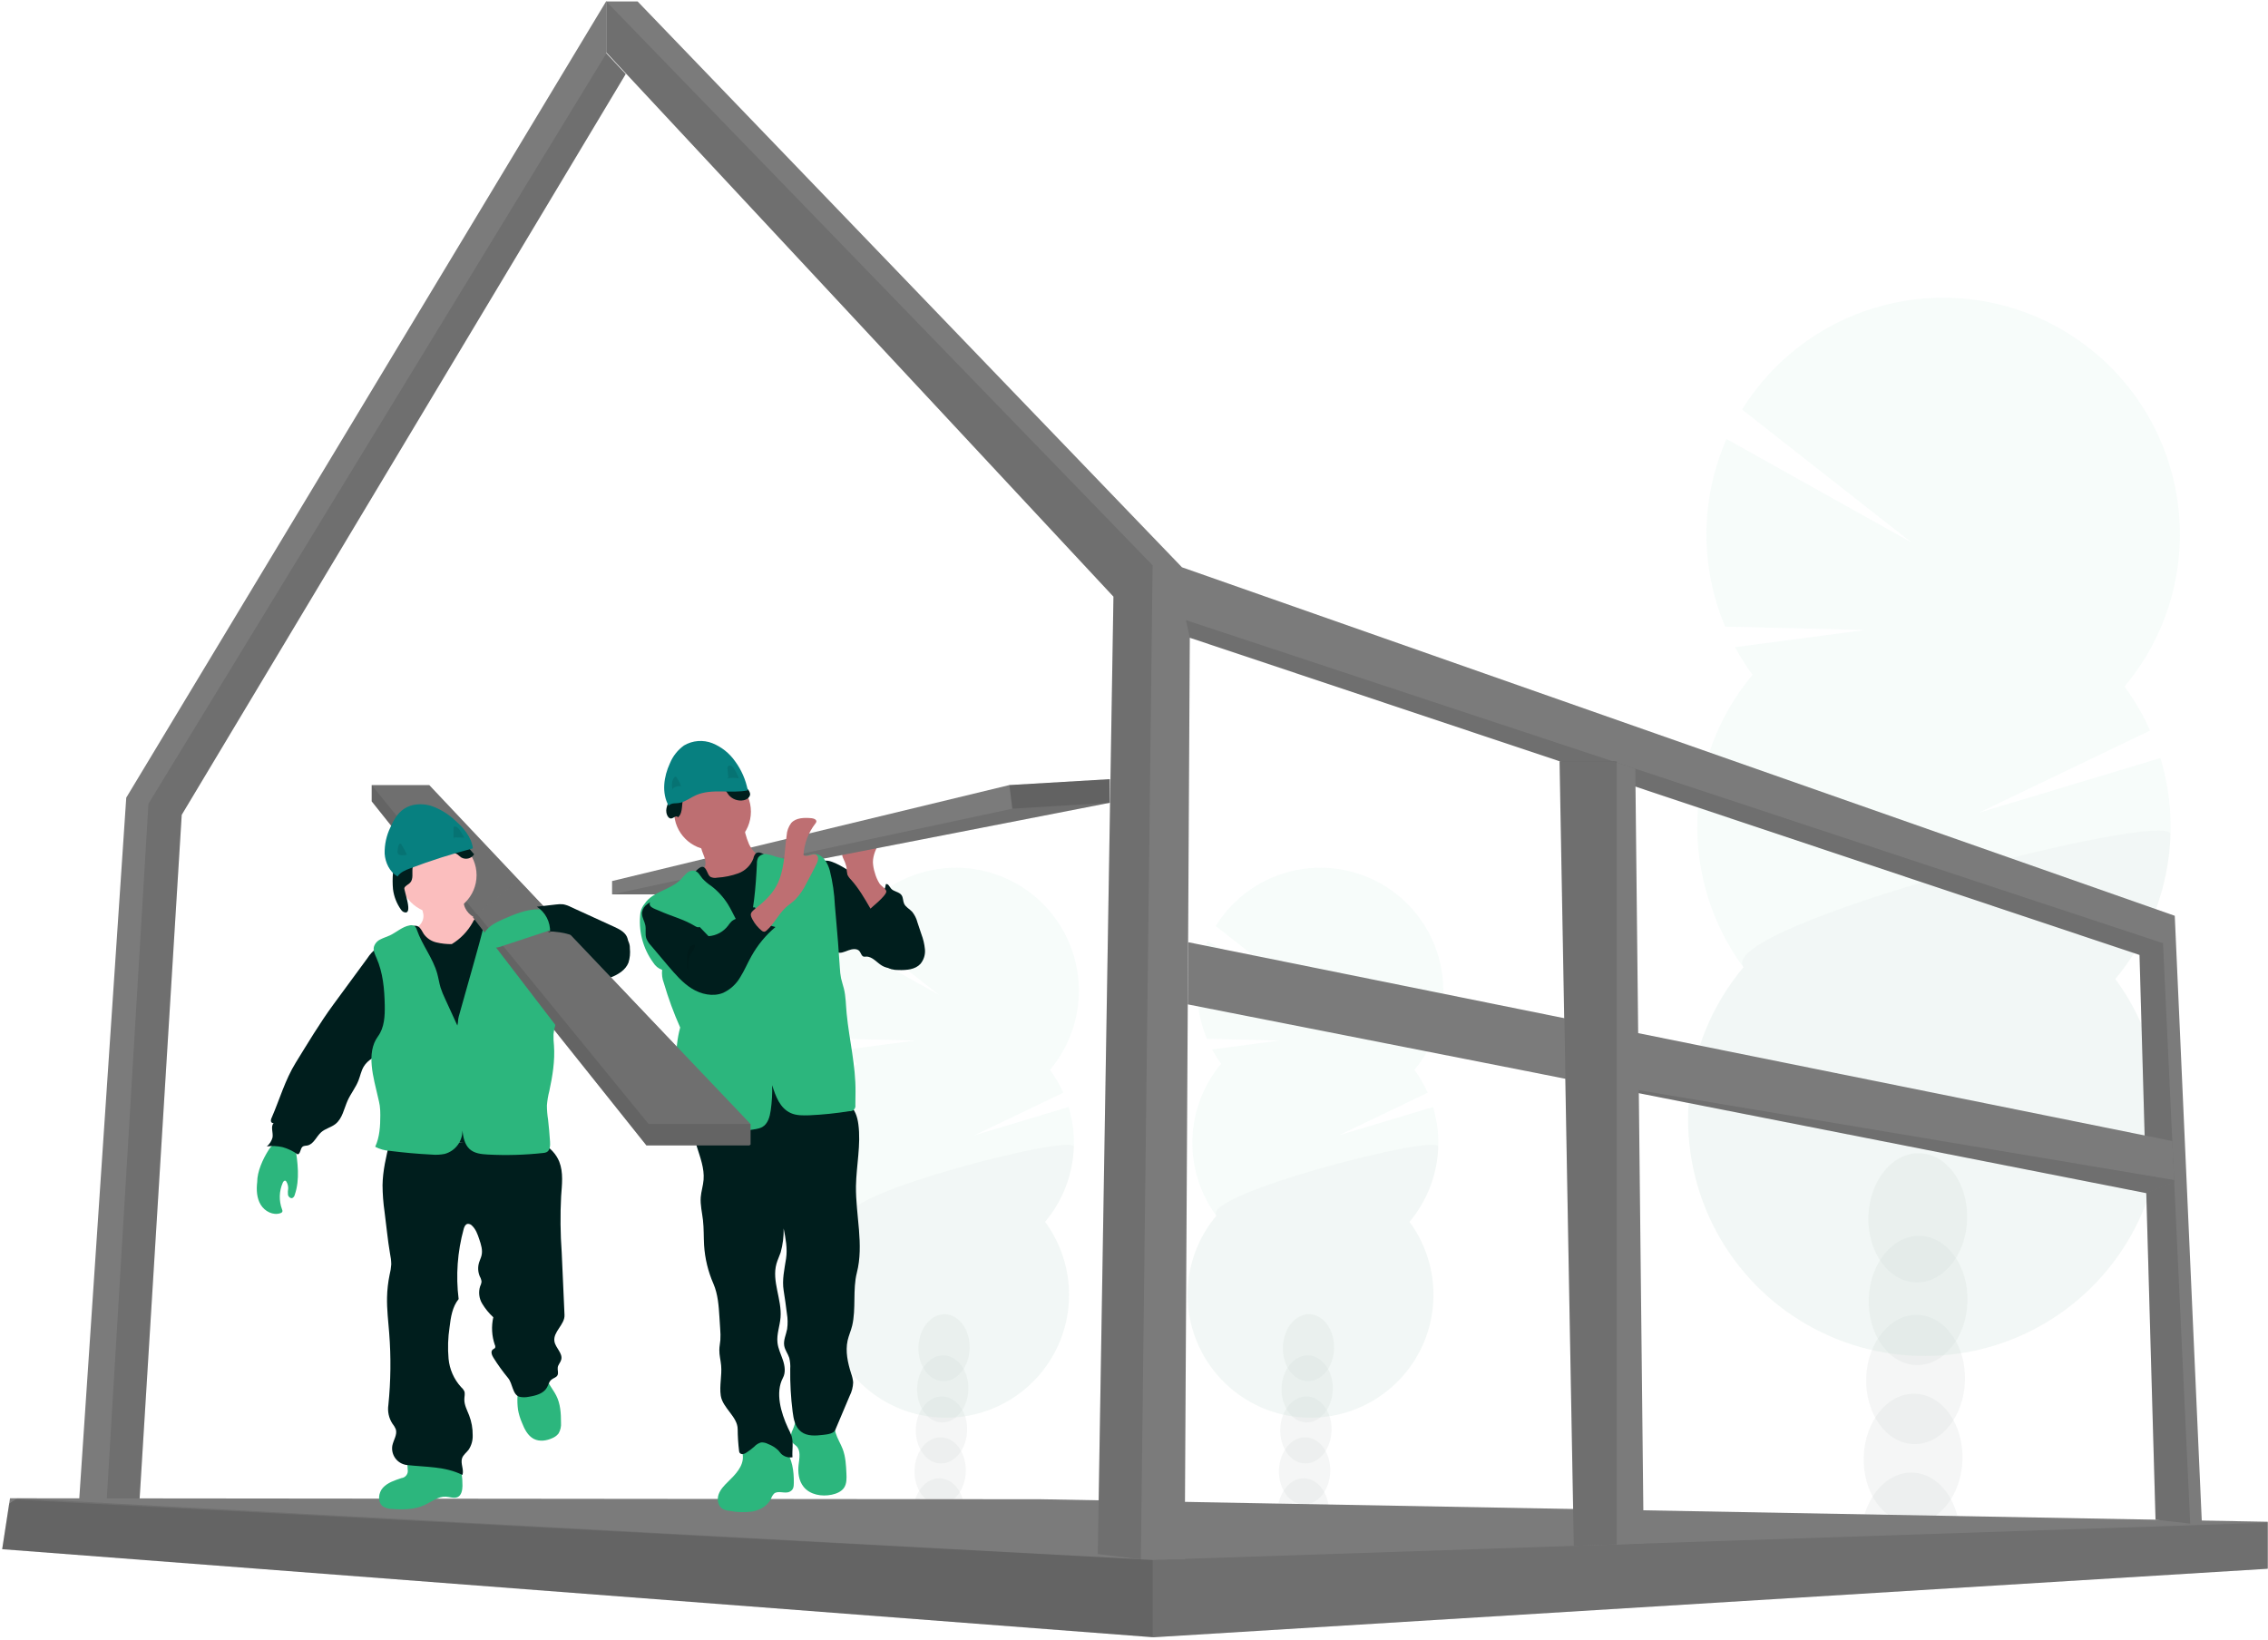 <svg width="946" height="684" viewBox="0 0 946 684" fill="none" xmlns="http://www.w3.org/2000/svg">
<g opacity="0.2">
<path opacity="0.2" d="M554.28 631.03C554.248 632.109 554.124 633.182 553.91 634.24C546.95 633.133 539.95 632.133 532.91 631.24C532.91 630.96 532.91 630.67 532.91 630.38C532.975 627.381 533.838 624.454 535.41 621.9C537.47 618.64 540.6 616.6 544.05 616.71C547.5 616.82 550.49 619.05 552.34 622.42C553.739 625.067 554.409 628.039 554.28 631.03Z" fill="#001E1D"/>
<path opacity="0.2" d="M554.854 613.942C555.099 606.208 550.509 599.787 544.602 599.601C538.696 599.414 533.709 605.532 533.465 613.266C533.221 620.999 537.811 627.42 543.717 627.607C549.624 627.793 554.61 621.675 554.854 613.942Z" fill="#001E1D"/>
<path opacity="0.2" d="M555.4 596.821C555.644 589.088 551.054 582.667 545.148 582.48C539.241 582.294 534.255 588.412 534.011 596.145C533.766 603.879 538.356 610.3 544.263 610.486C550.169 610.673 555.156 604.555 555.4 596.821Z" fill="#001E1D"/>
<path opacity="0.2" d="M555.936 579.701C556.18 571.967 551.59 565.547 545.684 565.36C539.777 565.173 534.791 571.291 534.546 579.025C534.302 586.759 538.892 593.179 544.798 593.366C550.705 593.553 555.691 587.435 555.936 579.701Z" fill="#001E1D"/>
<path opacity="0.2" d="M556.471 562.58C556.716 554.847 552.126 548.426 546.219 548.239C540.313 548.053 535.326 554.171 535.082 561.904C534.838 569.638 539.428 576.059 545.334 576.245C551.241 576.432 556.227 570.314 556.471 562.58Z" fill="#001E1D"/>
<path opacity="0.2" d="M509.38 443.79C507.972 441.883 506.702 439.878 505.58 437.79L533.84 434.06L503.42 433.33C500.705 426.891 499.333 419.966 499.386 412.978C499.439 405.99 500.917 399.087 503.73 392.69L543.85 415.14L507.1 386.3C510.807 380.304 515.711 375.136 521.505 371.121C527.299 367.105 533.859 364.327 540.775 362.96C547.691 361.593 554.814 361.667 561.701 363.177C568.587 364.688 575.087 367.601 580.797 371.736C586.506 375.872 591.302 381.14 594.884 387.212C598.466 393.284 600.757 400.029 601.615 407.026C602.473 414.023 601.879 421.122 599.871 427.88C597.862 434.637 594.481 440.908 589.94 446.3C592.13 449.266 593.991 452.461 595.49 455.83L558.4 473.63L597.73 461.8C600.207 469.972 600.606 478.634 598.891 486.999C597.177 495.365 593.402 503.171 587.91 509.71C593.62 517.457 597.035 526.655 597.763 536.252C598.492 545.849 596.506 555.457 592.031 563.977C587.556 572.498 580.773 579.587 572.459 584.435C564.145 589.283 554.634 591.692 545.015 591.389C535.395 591.086 526.055 588.082 518.063 582.72C510.07 577.358 503.748 569.856 499.819 561.07C495.89 552.284 494.512 542.57 495.844 533.038C497.176 523.507 501.163 514.542 507.35 507.17C500.528 497.911 497.016 486.628 497.379 475.134C497.742 463.639 501.958 452.6 509.35 443.79H509.38Z" fill="#2CB67D"/>
<path opacity="0.1" d="M599.91 478.37C599.56 489.871 595.331 500.916 587.91 509.71C593.62 517.457 597.035 526.655 597.763 536.252C598.492 545.849 596.506 555.457 592.031 563.977C587.556 572.498 580.773 579.587 572.459 584.435C564.145 589.283 554.634 591.692 545.015 591.389C535.395 591.086 526.055 588.082 518.063 582.72C510.07 577.358 503.748 569.856 499.819 561.07C495.89 552.284 494.512 542.57 495.844 533.038C497.176 523.507 501.163 514.542 507.35 507.17C500.78 498.24 600.09 472.62 599.91 478.37Z" fill="black"/>
</g>
<g opacity="0.2">
<path opacity="0.2" d="M402.28 631.03C402.248 632.109 402.124 633.182 401.91 634.24C394.95 633.133 387.95 632.133 380.91 631.24C380.91 630.96 380.91 630.67 380.91 630.38C380.975 627.381 381.838 624.454 383.41 621.9C385.47 618.64 388.6 616.6 392.05 616.71C395.5 616.82 398.49 619.05 400.34 622.42C401.739 625.067 402.409 628.039 402.28 631.03Z" fill="#001E1D"/>
<path opacity="0.2" d="M402.844 613.946C403.088 606.212 398.498 599.792 392.591 599.605C386.685 599.418 381.699 605.536 381.454 613.27C381.21 621.004 385.8 627.424 391.706 627.611C397.613 627.798 402.599 621.68 402.844 613.946Z" fill="#001E1D"/>
<path opacity="0.2" d="M403.389 596.825C403.633 589.092 399.043 582.671 393.137 582.485C387.23 582.298 382.244 588.416 382 596.15C381.755 603.883 386.345 610.304 392.252 610.491C398.158 610.677 403.145 604.559 403.389 596.825Z" fill="#001E1D"/>
<path opacity="0.2" d="M403.925 579.705C404.169 571.971 399.579 565.551 393.673 565.364C387.766 565.177 382.78 571.295 382.535 579.029C382.291 586.763 386.881 593.183 392.788 593.37C398.694 593.557 403.68 587.439 403.925 579.705Z" fill="#001E1D"/>
<path opacity="0.2" d="M404.46 562.585C404.705 554.851 400.115 548.43 394.208 548.244C388.302 548.057 383.315 554.175 383.071 561.909C382.827 569.642 387.417 576.063 393.323 576.25C399.23 576.436 404.216 570.318 404.46 562.585Z" fill="#001E1D"/>
<path opacity="0.2" d="M357.38 443.79C355.972 441.883 354.702 439.878 353.58 437.79L381.84 434.06L351.42 433.33C348.705 426.891 347.333 419.966 347.386 412.978C347.439 405.99 348.917 399.087 351.73 392.69L391.85 415.14L355.1 386.3C358.807 380.304 363.711 375.136 369.505 371.121C375.299 367.105 381.859 364.327 388.775 362.96C395.691 361.593 402.815 361.667 409.701 363.177C416.587 364.688 423.087 367.601 428.797 371.736C434.506 375.872 439.302 381.14 442.884 387.212C446.466 393.284 448.757 400.029 449.615 407.026C450.473 414.023 449.879 421.122 447.871 427.88C445.862 434.637 442.481 440.908 437.94 446.3C440.13 449.266 441.991 452.461 443.49 455.83L406.4 473.63L445.73 461.8C448.207 469.972 448.606 478.634 446.891 486.999C445.177 495.365 441.402 503.171 435.91 509.71C441.62 517.457 445.035 526.655 445.764 536.252C446.492 545.849 444.506 555.457 440.031 563.977C435.556 572.498 428.774 579.587 420.459 584.435C412.145 589.283 402.634 591.692 393.015 591.389C383.395 591.086 374.055 588.082 366.063 582.72C358.07 577.358 351.748 569.856 347.819 561.07C343.89 552.284 342.512 542.57 343.844 533.038C345.176 523.507 349.163 514.542 355.35 507.17C348.528 497.911 345.016 486.628 345.379 475.134C345.742 463.639 349.958 452.6 357.35 443.79H357.38Z" fill="#2CB67D"/>
<path opacity="0.1" d="M447.91 478.37C447.56 489.871 443.331 500.916 435.91 509.71C441.62 517.457 445.035 526.655 445.764 536.252C446.492 545.849 444.506 555.457 440.031 563.977C435.556 572.498 428.774 579.587 420.459 584.435C412.145 589.283 402.634 591.692 393.015 591.389C383.395 591.086 374.055 588.082 366.063 582.72C358.07 577.358 351.748 569.856 347.819 561.07C343.89 552.284 342.512 542.57 343.844 533.038C345.176 523.507 349.163 514.542 355.35 507.17C348.78 498.24 448.09 472.62 447.91 478.37Z" fill="black"/>
</g>
<g opacity="0.2">
<path opacity="0.2" d="M817.48 641.97C817.404 644.013 817.16 646.047 816.75 648.05C803.35 645.91 789.853 643.997 776.26 642.31C776.26 641.77 776.26 641.22 776.26 640.66C776.387 634.885 778.051 629.248 781.08 624.33C785.08 618.06 791.08 614.13 797.71 614.33C804.34 614.53 810.11 618.84 813.71 625.33C816.425 630.442 817.726 636.187 817.48 641.97Z" fill="#001E1D"/>
<path opacity="0.2" d="M818.568 609.047C819.039 594.153 810.197 581.789 798.821 581.429C787.444 581.07 777.839 592.851 777.369 607.745C776.898 622.638 785.739 635.003 797.116 635.362C808.493 635.722 818.097 623.94 818.568 609.047Z" fill="#001E1D"/>
<path opacity="0.2" d="M819.607 576.086C820.078 561.193 811.237 548.828 799.86 548.468C788.483 548.109 778.879 559.891 778.408 574.784C777.937 589.677 786.779 602.042 798.156 602.402C809.532 602.761 819.137 590.979 819.607 576.086Z" fill="#001E1D"/>
<path opacity="0.2" d="M820.657 543.126C821.127 528.233 812.286 515.868 800.909 515.508C789.532 515.149 779.928 526.931 779.457 541.824C778.987 556.717 787.828 569.082 799.205 569.441C810.582 569.801 820.186 558.019 820.657 543.126Z" fill="#001E1D"/>
<path opacity="0.2" d="M820.524 508.665C820.971 493.765 812.106 481.409 800.723 481.067C789.34 480.726 779.751 492.528 779.304 507.429C778.857 522.33 787.722 534.686 799.104 535.027C810.487 535.369 820.077 523.566 820.524 508.665Z" fill="#001E1D"/>
<path opacity="0.2" d="M731.03 281.51C728.332 277.839 725.889 273.987 723.72 269.98L778.12 262.8L719.57 261.39C714.34 248.995 711.694 235.663 711.794 222.21C711.894 208.757 714.737 195.466 720.15 183.15L797.4 226.36L726.66 170.84C733.813 159.324 743.26 149.405 754.415 141.7C765.569 133.995 778.191 128.671 791.493 126.058C804.795 123.445 818.493 123.599 831.733 126.512C844.973 129.425 857.471 135.034 868.448 142.988C879.425 150.943 888.647 161.073 895.537 172.748C902.428 184.423 906.84 197.392 908.499 210.846C910.158 224.301 909.028 237.953 905.179 250.952C901.331 263.95 894.846 276.017 886.13 286.4C890.343 292.114 893.927 298.267 896.82 304.75L825.41 339.04L901.12 316.24C905.891 331.954 906.668 348.611 903.38 364.701C900.093 380.791 892.844 395.807 882.29 408.39C893.281 423.305 899.852 441.012 901.254 459.486C902.655 477.96 898.83 496.455 890.215 512.857C881.6 529.259 868.543 542.906 852.537 552.238C836.532 561.569 818.223 566.208 799.706 565.624C781.188 565.04 763.208 559.257 747.822 548.936C732.436 538.615 720.265 524.173 712.7 507.261C705.136 490.348 702.483 471.649 705.045 453.3C707.608 434.951 715.282 417.693 727.19 403.5C714.064 385.677 707.307 363.96 708.003 341.836C708.7 319.711 716.809 298.463 731.03 281.5V281.51Z" fill="#2CB67D"/>
<path opacity="0.1" d="M905.33 348.07C904.674 370.199 896.57 391.459 882.33 408.41C893.321 423.325 899.892 441.032 901.294 459.506C902.695 477.98 898.87 496.475 890.255 512.877C881.64 529.279 868.583 542.926 852.577 552.258C836.572 561.589 818.263 566.228 799.746 565.644C781.228 565.06 763.248 559.277 747.862 548.956C732.476 538.635 720.305 524.193 712.74 507.281C705.176 490.368 702.523 471.669 705.085 453.32C707.648 434.971 715.322 417.713 727.23 403.52C714.49 386.31 905.68 337 905.33 348.07Z" fill="black"/>
</g>
<path d="M31.82 643.73L42.31 643.7H57.1L75.8 339.92L260.99 30.89L252.94 22.25V0.37L52.66 332.76L31.82 643.73Z" fill="#7B7B7B"/>
<path opacity="0.1" d="M43.43 643.7H57.1L75.8 339.92L260.99 30.89L252.94 22.25L61.92 335.29L43.43 643.7Z" fill="black"/>
<path d="M0.91 646.26L480.76 682.98L481.17 683.01L945.56 654.45L945.91 654.43V634.82L434.21 625.43L7.3 625.02H4.18L3.84 627.22L0.91 646.26Z" fill="#7B7B7B"/>
<path opacity="0.1" d="M0.91 646.26L480.76 682.98L481.17 683.01L945.56 654.45L945.91 654.07V635.23H945.5L480.76 650.75L7.3 625.02H7.23L6.39 625.57L3.84 627.22L0.91 646.26Z" fill="black"/>
<path opacity="0.1" d="M0.91 646.26L480.76 682.98V650.75L6.39 625.57L3.84 627.22L0.91 646.26Z" fill="black"/>
<path d="M252.88 21.84L464.43 248.9L457.89 648.3L475.86 650.47L476.16 650.51H494.13L496.28 266.05L892.41 398.37L899.09 633.97L913.55 635.59L918.45 636.14L907.11 382.03L493.01 236.65L265.95 0.6H252.88V21.84Z" fill="#7B7B7B"/>
<path opacity="0.1" d="M494.65 258.7L496.28 266.05L892.41 398.37L899.09 633.97L913.55 635.59L902.21 393.47L494.65 258.7Z" fill="black"/>
<path opacity="0.1" d="M252.88 21.84L464.43 248.9L457.89 648.3L475.86 650.47L480.76 235.83L252.88 0.6V21.84Z" fill="black"/>
<path d="M495.42 418.99L640.71 447.6L640.76 447.61L895.23 497.74L906.88 493.07L906.84 492.25L906.08 476L495.57 393.05L495.42 418.99Z" fill="#7B7B7B"/>
<path opacity="0.1" d="M640.76 447.61L895.23 497.74L906.88 493.07L906.84 492.25L640.76 447.61Z" fill="black"/>
<path d="M650.49 317.56L654.42 533.9L656.45 644.89L674.34 644.29L685.6 643.91L682.1 320.69L674.34 318.11L672.64 317.56H650.49Z" fill="#7B7B7B"/>
<path opacity="0.1" d="M650.65 317.51V317.56L654.42 533.9L656.45 644.89L674.34 644.29V317.51H650.65Z" fill="black"/>
<path d="M370.26 372.81C371.31 373.38 372.313 374.032 373.26 374.76C374.38 375.741 375.387 376.844 376.26 378.05C380.55 383.6 384.51 390.05 384.09 397.05C384.099 398.068 383.907 399.079 383.524 400.023C383.141 400.966 382.576 401.825 381.86 402.55C380.09 404.06 377.55 404.13 375.23 404.13C372.71 404.13 370.06 404.13 367.88 402.83C365.7 401.53 363.88 399 361.3 399.06C360.936 399.12 360.564 399.12 360.2 399.06C359.31 398.77 359.13 397.6 358.55 396.86C357.55 395.53 355.44 395.86 353.87 396.44C352.3 397.02 350.56 397.89 349.01 397.22C348.11 396.745 347.375 396.01 346.9 395.11C343.19 389.11 342.4 381.9 341.7 374.93C341.27 370.69 337.99 356.23 347.04 359.52C351.04 360.96 354.78 363.84 358.42 365.95L370.26 372.81Z" fill="#001E1D"/>
<path d="M361.32 374.24C362.128 374.821 363.108 375.116 364.103 375.076C365.098 375.036 366.051 374.664 366.81 374.02C368.299 372.674 369.248 370.833 369.48 368.84C370.48 368.53 370.99 369.84 371.63 370.64C372.75 372 375.03 371.98 376.05 373.43C376.76 374.43 376.6 375.82 377.1 376.95C377.75 378.41 379.36 379.17 380.46 380.35C381.499 381.639 382.249 383.136 382.66 384.74L384.3 389.66C385.085 391.706 385.589 393.849 385.8 396.03C385.903 397.12 385.789 398.22 385.462 399.266C385.136 400.312 384.605 401.282 383.9 402.12C381.7 404.49 378.09 404.74 374.9 404.67C373.835 404.693 372.771 404.568 371.74 404.3C368.91 403.42 367.1 400.57 366.35 397.7C365.6 394.83 365.68 391.82 365.24 388.88C364.765 385.992 363.925 383.176 362.74 380.5C361.86 378.42 359.44 375.32 359.48 373.11C360.2 373.11 360.72 373.77 361.32 374.24Z" fill="#001E1D"/>
<path d="M364.91 364.11C364.443 362.69 364.17 361.213 364.1 359.72C364.1 356.72 365.47 353.9 366.85 351.22L355.42 352.77C354.04 352.96 352.5 353.24 351.72 354.39C351.424 354.96 351.269 355.593 351.269 356.235C351.269 356.877 351.424 357.51 351.72 358.08C352.293 359.221 352.749 360.417 353.08 361.65C353.106 362.729 353.23 363.803 353.45 364.86C353.806 365.636 354.304 366.338 354.92 366.93C358.19 370.55 360.64 374.82 363.08 379.05C363.01 378.93 369.97 373.54 369.69 371.78C369.53 370.78 367.52 369.58 366.88 368.62C365.996 367.227 365.332 365.705 364.91 364.11Z" fill="#BE6F72"/>
<path d="M462.91 325.04V334.89L294.24 367.79L285.49 373.09H255.3V367.54L421.02 327.5L462.91 325.04Z" fill="#7B7B7B"/>
<path opacity="0.1" d="M462.91 334.89L294.24 367.79L285.49 373.09H255.3L422.25 337.36L462.91 334.89Z" fill="black"/>
<path d="M327.49 604.66C325.611 602.384 323.016 600.811 320.129 600.198C317.242 599.584 314.233 599.965 311.59 601.28C311.024 601.546 310.526 601.936 310.13 602.42C309.13 603.82 309.77 605.75 309.86 607.48C310.09 611.7 306.73 615.13 303.71 618.08C302.09 619.66 300.44 621.35 299.71 623.5C298.98 625.65 299.52 628.38 301.48 629.5C302.335 629.929 303.266 630.187 304.22 630.26C307.416 630.884 310.694 630.975 313.92 630.53C317.11 629.92 320.24 628.11 321.62 625.17C321.886 624.373 322.327 623.645 322.91 623.04C324.67 621.65 327.37 623.28 329.37 622.29C331.02 621.47 331.09 620.18 331.11 618.48C331.17 613.78 330.47 608.46 327.49 604.66Z" fill="#2CB67D"/>
<path d="M351.49 604.48C352.72 607.72 352.89 611.25 353.05 614.71C353.14 616.71 353.2 618.85 352.12 620.54C351.04 622.23 348.93 623.12 346.91 623.54C342.74 624.4 337.91 623.59 335.22 620.28C333.16 617.75 332.73 614.28 333.11 611C333.43 608.31 334.11 605.16 332.18 603.25C331.68 602.74 331.03 602.38 330.57 601.83C329.57 600.61 329.73 598.77 330.27 597.27C330.973 595.835 331.5 594.321 331.84 592.76C331.92 592.02 345.38 593.28 346.62 593.89C348.31 594.72 348.05 596.11 348.56 597.79C349.27 600.13 350.63 602.24 351.49 604.48Z" fill="#2CB67D"/>
<path d="M353.96 460.82C356.6 462.53 357.62 465.89 358.03 469.01C359.16 477.56 357.18 486.2 357.03 494.83C356.89 506.92 360.39 519.23 357.4 530.94C355.61 537.94 357.13 545.94 355.45 553.01C354.95 555.11 354.03 557.09 353.55 559.19C352.55 563.74 353.6 568.5 355.01 572.95C355.46 574.149 355.746 575.404 355.86 576.68C355.792 578.644 355.294 580.57 354.4 582.32L348.4 596.51C347.73 598.1 345.09 598.36 343.4 598.57C340.22 598.95 336.67 599.22 334.14 597.25C331.61 595.28 331 591.98 330.61 588.9C329.862 582.987 329.528 577.029 329.61 571.07C329.72 569.515 329.582 567.952 329.2 566.44C328.65 564.73 327.44 563.25 327.11 561.44C326.69 559.1 327.88 556.8 328.32 554.44C328.622 552.284 328.588 550.095 328.22 547.95C327.83 544.75 327.38 541.55 326.87 538.37C326.15 533.92 327.18 529.53 327.87 525.07C328.52 520.88 327.69 516.61 326.87 512.45C326.941 515.826 326.52 519.195 325.62 522.45C325.09 524.04 324.33 525.56 323.87 527.18C321.82 534.45 326.19 542.08 325.57 549.61C325.28 553.13 323.9 556.61 324.29 560.08C324.56 562.62 325.74 564.95 326.55 567.37C327.36 569.79 327.78 572.56 326.55 574.82C323.3 580.96 325.73 589.31 328.64 595.61C329.231 596.727 329.745 597.883 330.18 599.07C331.04 601.91 330.32 604.96 330.55 607.92C329.713 608.057 328.855 608.001 328.042 607.757C327.229 607.513 326.483 607.086 325.86 606.51C325.42 606.05 325.06 605.51 324.63 605.03C323.429 603.885 322.006 602.997 320.45 602.42C319.536 601.909 318.495 601.669 317.45 601.73C316.351 602.037 315.362 602.651 314.6 603.5C313.611 604.37 312.562 605.168 311.46 605.89C310.991 606.251 310.442 606.494 309.86 606.6C309.567 606.645 309.268 606.597 309.004 606.463C308.74 606.328 308.525 606.114 308.39 605.85C308.328 605.683 308.29 605.508 308.28 605.33C307.909 602.311 307.712 599.272 307.69 596.23C307.69 591 301.43 587.4 300.64 582.23C300.01 578.06 301.18 573.81 300.79 569.61C300.6 567.45 300 565.33 300.04 563.17C300.04 561.77 300.36 560.4 300.47 559.01C300.562 557.467 300.538 555.919 300.4 554.38L300.09 549.55C299.79 544.78 299.46 539.91 297.58 535.55C295.351 530.459 294.031 525.017 293.68 519.47C293.48 515.97 293.61 512.47 293.21 508.96C292.85 505.79 292.05 502.64 292.28 499.46C292.47 497 293.28 494.62 293.47 492.16C293.86 487.43 292.06 482.83 290.65 478.3C289.24 473.77 288.2 468.75 290.05 464.38C290.314 463.663 290.754 463.023 291.33 462.52C292.039 462.051 292.847 461.75 293.69 461.64C310.847 458.036 328.434 456.914 345.91 458.31C348.759 458.472 351.524 459.334 353.96 460.82Z" fill="#001E1D"/>
<path d="M297.19 354.61C306.038 354.61 313.21 347.438 313.21 338.59C313.21 329.742 306.038 322.57 297.19 322.57C288.342 322.57 281.17 329.742 281.17 338.59C281.17 347.438 288.342 354.61 297.19 354.61Z" fill="#BE6F72"/>
<path d="M294.09 358.6C294.32 359.516 294.32 360.474 294.09 361.39C293.838 362.03 293.483 362.624 293.04 363.15C291.489 365.15 289.773 367.017 287.91 368.73C288.859 370.85 290.568 372.538 292.7 373.46C294.817 374.361 297.037 374.996 299.31 375.35C300.445 375.648 301.625 375.73 302.79 375.59C303.863 375.32 304.88 374.86 305.79 374.23L314.69 368.9C316.033 368.173 317.276 367.275 318.39 366.23C320.022 364.552 320.946 362.311 320.97 359.97C321.011 359.551 320.898 359.131 320.65 358.79C320.309 358.493 319.881 358.314 319.43 358.28C316.3 357.59 313.83 355.05 312.43 352.17C311.164 349.218 310.345 346.093 310 342.9L300.51 347.9C299.1 348.65 297.7 349.4 296.24 350.05C295.31 350.47 293.43 350.82 292.77 351.67C291.51 353.24 293.76 356.71 294.09 358.6Z" fill="#BE6F72"/>
<path d="M287.97 365.82C286.619 366.928 285.564 368.354 284.9 369.97C284.28 371.97 284.9 374.08 285.46 376.06C288.085 384.499 290.09 393.119 291.46 401.85C292.3 407.85 292.61 413.94 293.02 420.01C293.86 432.39 295.08 452.13 296.71 464.43C302.71 464.7 308.56 462.95 314.51 462.31C325.63 461.13 337.08 463.83 347.97 461.31C345.33 450.88 342.69 433.07 340.05 422.65C338.882 418.545 338.072 414.345 337.63 410.1C337.4 407.05 337.54 403.99 337.58 400.92C337.67 394.92 337.34 388.92 337.01 382.92C336.63 375.92 336.25 368.92 334.59 362.07C334.474 361.197 334.065 360.39 333.43 359.78C332.43 359.05 331.13 359.31 329.94 359.47C326.296 359.933 322.608 359.059 319.56 357.01C318.24 356.11 316.47 355.01 315.24 356.01C314.715 356.613 314.369 357.351 314.24 358.14C313.696 359.555 312.856 360.837 311.776 361.901C310.697 362.965 309.402 363.786 307.98 364.31C305.13 365.342 302.146 365.955 299.12 366.13C298.194 366.329 297.228 366.22 296.37 365.82C294.95 364.95 294.85 361.82 293.06 361.61C291.49 361.43 289.03 364.81 287.97 365.82Z" fill="#001E1D"/>
<path d="M311.63 390.24C307.94 386.71 306.32 381.59 303.63 377.24C301.798 374.315 299.458 371.741 296.72 369.64C295.344 368.731 294.081 367.66 292.96 366.45C292.01 365.28 291.29 363.72 289.85 363.27C289.255 363.141 288.637 363.158 288.05 363.32C287.463 363.482 286.924 363.784 286.48 364.2C285.598 365.04 284.764 365.928 283.98 366.86C279.74 371.25 272.29 371.86 268.93 376.94C268.024 378.017 267.407 379.308 267.14 380.69C266.173 388.084 268.084 395.566 272.48 401.59C273.331 402.986 274.638 404.046 276.18 404.59C275.971 406.455 276.218 408.342 276.9 410.09C278.752 416.419 281.027 422.616 283.71 428.64C283.068 430.996 282.62 433.401 282.37 435.83C281.67 441.94 282.32 448.14 281.66 454.26C281.12 459.26 279.66 464.13 279.61 469.14C279.61 469.94 279.68 470.89 280.37 471.3C280.737 471.489 281.148 471.575 281.56 471.55L293.86 471.92C301 472.13 308.21 472.34 315.24 471.02C316.176 470.881 317.084 470.595 317.93 470.17C320.31 468.84 321.1 465.84 321.48 463.17C321.976 459.707 322.174 456.207 322.07 452.71C323.56 457.42 325.33 462.29 329.83 464.33C332.21 465.41 334.93 465.33 337.54 465.26C343.165 465.009 348.772 464.432 354.33 463.53C354.673 463.573 355.02 463.534 355.345 463.418C355.67 463.302 355.964 463.112 356.202 462.862C356.44 462.612 356.616 462.31 356.717 461.98C356.817 461.649 356.839 461.3 356.78 460.96L356.84 455.5C356.96 444.41 354.21 433.81 353.14 422.77C352.8 419.29 352.83 415.77 351.98 412.36C351.63 410.93 351.12 409.53 350.81 408.09C350.543 406.68 350.376 405.253 350.31 403.82L349.53 392.82C349.16 387.73 348.63 382.82 348.24 377.74C348.026 372.793 347.309 367.881 346.1 363.08C345.23 360.08 343.42 356.68 340.29 356.31C338.62 356.12 337 356.85 335.41 357.36C331.502 358.59 327.308 358.573 323.41 357.31C322.206 356.834 320.951 356.499 319.67 356.31C319.025 356.222 318.369 356.307 317.768 356.557C317.167 356.807 316.643 357.211 316.25 357.73C315.862 358.511 315.68 359.379 315.72 360.25C315.25 370.24 314.38 380.53 311.63 390.24Z" fill="#2CB67D"/>
<path d="M295.54 390.54C290.93 385.68 286.2 380.73 280.26 377.64C277.92 376.42 275.26 375.5 272.67 375.96C270.08 376.42 267.67 378.67 267.79 381.3C267.87 382.93 268.86 384.37 269.17 385.97C269.53 387.77 269.01 389.69 269.57 391.43C270.025 392.577 270.705 393.62 271.57 394.5L278.65 402.89C281.65 406.39 284.65 409.94 288.51 412.36C292.37 414.78 297.37 415.91 301.61 414.19C304.627 412.788 307.135 410.486 308.79 407.6C310.55 404.8 311.79 401.74 313.44 398.85C316.008 394.232 319.397 390.122 323.44 386.72C321.36 386.18 318.75 385.42 317.44 383.72C317.067 383.18 316.749 382.603 316.49 382L314.87 378.5C314.319 378.471 313.768 378.557 313.252 378.751C312.736 378.946 312.265 379.245 311.87 379.63C311.175 380.433 310.43 381.191 309.64 381.9C308.23 382.96 306.32 383.25 305.04 384.46C304.545 384.979 304.096 385.542 303.7 386.14C302.732 387.412 301.503 388.463 300.096 389.222C298.688 389.981 297.135 390.43 295.54 390.54Z" fill="#001E1D"/>
<path d="M323.81 369.63C327.28 363.3 327.12 355.71 328.11 348.56C328.217 346.666 328.882 344.847 330.02 343.33C332.02 341.07 335.55 341.04 338.57 341.33C339.46 341.43 340.57 341.85 340.52 342.74C340.45 343.059 340.294 343.353 340.07 343.59C337.143 347.368 335.421 351.94 335.13 356.71C336.7 357.8 339.13 355.56 340.64 356.71C341.64 357.55 341.18 359.21 340.58 360.41C339.187 363.19 337.75 365.95 336.27 368.69C335.089 371.105 333.548 373.327 331.7 375.28C330.43 376.5 328.94 377.46 327.65 378.66C324.65 381.47 322.84 385.44 319.74 388.18C319.478 388.464 319.123 388.645 318.74 388.69C318.346 388.662 317.974 388.495 317.69 388.22C316.141 386.96 314.857 385.407 313.91 383.65C312.73 381.47 312.91 380.83 314.77 379.29C318.25 376.54 321.64 373.59 323.81 369.63Z" fill="#BE6F72"/>
<path d="M289.74 386.24C290.34 386.61 291.08 387.03 291.74 386.72C292.01 386.557 292.239 386.335 292.41 386.07C293.553 384.544 294.507 382.886 295.25 381.13C295.378 380.882 295.45 380.609 295.46 380.33C295.46 379.69 294.89 379.22 294.36 378.85C291.52 377.04 288.467 375.589 285.27 374.53C282.63 373.53 279.87 372.66 277.07 372.91C276.018 372.981 274.991 373.263 274.051 373.741C273.111 374.219 272.277 374.882 271.6 375.69C269.6 378.26 272.95 379.04 275.05 379.97C279.91 382.18 285.17 383.46 289.74 386.24Z" fill="#2CB67D"/>
<path opacity="0.1" d="M286.59 403.24C286.556 403.468 286.577 403.701 286.65 403.92C286.723 404.139 286.846 404.338 287.01 404.5C287.3 403.08 286.92 401.58 287.22 400.15C287.66 398 289.75 396.38 289.93 394.22C286.1 393.47 286.62 400.92 286.59 403.24Z" fill="black"/>
<path opacity="0.2" d="M462.91 325.04V334.89L422.25 337.36L421.02 327.5L462.91 325.04Z" fill="black"/>
<path d="M282.77 340.97C285.31 338.9 283.84 334.56 285.56 331.78C286.56 330.26 288.25 329.46 289.91 328.78C291.913 327.843 294.06 327.248 296.26 327.02C297.362 326.914 298.473 327.058 299.512 327.44C300.551 327.823 301.49 328.435 302.26 329.23C302.91 329.97 303.35 330.87 303.96 331.64C304.715 332.538 305.7 333.215 306.809 333.599C307.918 333.983 309.111 334.059 310.26 333.82C311.59 333.52 312.97 332.51 312.88 331.15C312.73 330.323 312.307 329.57 311.68 329.01L308.82 325.84C305.57 322.24 301.96 318.42 297.19 317.52C293.87 316.89 290.47 317.78 287.27 318.85C285.98 319.28 284.53 319.92 284.17 321.23C283.93 322.13 284.29 323.11 284.08 324.02C283.67 325.83 281.35 326.44 280.27 327.96C279.19 329.48 279.52 331.28 279.21 332.96C278.9 334.64 278 336.28 277.89 338.02C277.82 339.07 278.35 341.02 279.53 341.4C280.71 341.78 282.04 339.72 282.77 340.97Z" fill="#001E1D"/>
<path d="M311.91 329.71C311.067 325.31 309.249 321.155 306.59 317.55C304.226 314.181 300.937 311.57 297.12 310.03C295.212 309.284 293.16 308.981 291.118 309.142C289.076 309.303 287.097 309.925 285.33 310.96C282.706 312.833 280.665 315.408 279.44 318.39C276.85 323.97 275.89 330.79 278.9 336.15C280.1 334.69 282.16 335.35 283.98 334.82C286.26 334.17 288.19 332.65 290.36 331.7C296.91 328.81 304.91 331.15 311.91 329.71Z" fill="#078080"/>
<path opacity="0.1" d="M280.43 329.4C280.2 327.6 280.05 325.51 281.33 324.23C281.394 324.152 281.475 324.089 281.567 324.047C281.659 324.006 281.759 323.986 281.86 323.99C281.949 324.019 282.032 324.066 282.102 324.128C282.173 324.19 282.23 324.265 282.27 324.35C283.009 325.516 283.638 326.748 284.15 328.03C283.405 327.858 282.625 327.914 281.912 328.19C281.199 328.467 280.585 328.951 280.15 329.58" fill="black"/>
<path opacity="0.1" d="M303.8 324.32L303.44 320.75C303.382 320.456 303.406 320.151 303.51 319.87C303.661 319.635 303.893 319.463 304.163 319.389C304.433 319.315 304.72 319.344 304.97 319.47C305.462 319.743 305.867 320.148 306.14 320.64C306.972 321.918 307.663 323.283 308.2 324.71C306.589 324.4 304.933 324.42 303.33 324.77" fill="black"/>
<path opacity="0.1" d="M312.75 469.21V477.37L305.86 477.83H269.62V469.21H312.75Z" fill="black"/>
<path d="M312.75 469.21V477.83H269.62L155.04 334.3V327.52H179.06L312.75 469.21Z" fill="#7B7B7B"/>
<path opacity="0.1" d="M312.75 469.21V477.83H269.62L155.04 334.3V327.52H179.06L312.75 469.21Z" fill="black"/>
<path opacity="0.1" d="M312.75 469.21V477.83H269.62L155.04 334.3V327.52L270.24 469.21H312.75Z" fill="black"/>
<path d="M170.06 613.07C170.135 613.476 170.126 613.892 170.033 614.294C169.94 614.696 169.765 615.075 169.519 615.406C169.274 615.737 168.962 616.014 168.604 616.22C168.246 616.425 167.85 616.555 167.44 616.6C164.66 617.54 161.71 618.47 159.74 620.6C157.77 622.73 157.38 626.68 159.74 628.41C160.946 629.138 162.331 629.515 163.74 629.5C168.27 629.81 172.99 629.75 177.1 627.83C180.04 626.47 182.81 624.15 186.04 624.36C187.71 624.46 189.49 625.24 190.98 624.48C192.47 623.72 192.89 621.6 192.9 619.83C192.938 616.135 192.381 612.458 191.25 608.94C191.1 608.46 184.74 608.09 183.98 607.94L176.27 606.94C174.81 606.75 171.66 605.65 170.51 606.87C169.36 608.09 170.06 611.62 170.06 613.07Z" fill="#2CB67D"/>
<path d="M216.07 588.11C216.396 589.911 216.926 591.669 217.65 593.35C218.72 596.07 220.09 598.96 222.71 600.28C225.09 601.47 228.01 601.04 230.43 599.91C231.44 599.492 232.325 598.82 233 597.96C233.781 596.599 234.129 595.033 234 593.47C234 589.6 233.77 585.6 232 582.16C230.48 579.16 227.83 576.58 227.79 573.26L218.68 575.02C218.192 575.067 217.728 575.251 217.34 575.55C217.051 575.854 216.851 576.231 216.76 576.64C215.787 580.382 215.553 584.278 216.07 588.11Z" fill="#2CB67D"/>
<path d="M107.28 493.11C106.9 496.33 107.06 499.78 108.74 502.56C110.42 505.34 113.96 507.18 117.02 506.07C117.177 506.03 117.324 505.959 117.453 505.861C117.582 505.763 117.689 505.64 117.77 505.5C117.851 505.162 117.805 504.806 117.64 504.5C116.289 500.895 116.4 496.904 117.95 493.38C118.15 492.92 118.58 492.38 119.05 492.56C119.247 492.66 119.405 492.821 119.5 493.02C119.984 493.858 120.226 494.813 120.2 495.78C120.059 496.656 120.032 497.547 120.12 498.43C120.31 499.29 121.23 500.1 122.03 499.73C122.261 499.588 122.461 499.4 122.618 499.179C122.774 498.957 122.884 498.705 122.94 498.44C125.17 491.99 124.16 484.94 123.14 478.19C123.149 478.035 123.123 477.88 123.065 477.736C123.007 477.592 122.918 477.462 122.805 477.357C122.691 477.251 122.556 477.171 122.408 477.123C122.26 477.075 122.104 477.061 121.95 477.08C117.23 476.61 114.65 475.48 111.95 479.87C109.63 483.57 107.28 488.66 107.28 493.11Z" fill="#2CB67D"/>
<path d="M162.46 476.7C161.06 482.52 159.65 488.41 159.56 494.39C159.585 498.115 159.865 501.834 160.4 505.52L161.45 514.18C161.81 517.1 162.16 520.01 162.67 522.9C162.995 524.389 163.173 525.906 163.2 527.43C163.102 528.932 162.864 530.422 162.49 531.88C161.861 534.942 161.51 538.055 161.44 541.18C161.33 546.18 161.95 551.18 162.34 556.18C163.119 566.144 163.001 576.157 161.99 586.1C161.586 588.784 162.169 591.523 163.63 593.81C164.223 594.531 164.711 595.332 165.08 596.19C165.83 598.48 164.08 600.77 163.63 603.12C163.342 604.952 163.793 606.824 164.885 608.324C165.976 609.824 167.618 610.83 169.45 611.12C177.45 612.07 185.67 611.64 192.88 615.3C193.64 613.08 191.98 610.56 192.74 608.3C193.22 606.9 194.54 605.99 195.44 604.81C196.649 603.012 197.252 600.875 197.16 598.71C197.195 595.884 196.693 593.078 195.68 590.44C194.83 588.24 193.61 586.07 193.68 583.71C193.68 582.55 194.09 581.33 193.62 580.26C193.298 579.645 192.86 579.099 192.33 578.65C189.341 575.376 187.505 571.215 187.1 566.8C186.71 562.419 186.851 558.007 187.52 553.66C188.01 549.52 188.67 545.15 191.3 541.92C190.08 532.126 190.797 522.188 193.41 512.67C193.67 511.79 194.08 510.77 194.98 510.56C195.338 510.523 195.699 510.573 196.033 510.706C196.367 510.838 196.664 511.049 196.9 511.32C198.47 512.79 199.22 514.92 199.9 516.96C200.65 519.17 201.41 521.53 200.84 523.79C200.6 524.79 200.12 525.67 199.84 526.63C199.232 528.559 199.338 530.643 200.14 532.5C200.531 533.179 200.776 533.931 200.86 534.71C200.767 535.379 200.565 536.027 200.26 536.63C199.889 537.813 199.771 539.061 199.914 540.293C200.057 541.525 200.458 542.713 201.09 543.78C202.365 545.903 203.937 547.833 205.76 549.51C204.889 553.348 205.114 557.354 206.41 561.07C206.504 561.237 206.563 561.422 206.585 561.612C206.608 561.802 206.592 561.995 206.54 562.18C206.36 562.56 205.9 562.7 205.54 562.97C204.54 563.79 205.16 565.34 205.83 566.41C207.666 569.347 209.694 572.16 211.9 574.83C213.9 577.22 213.72 581.83 216.7 582.69C217.952 582.96 219.248 582.96 220.5 582.69C223.44 582.24 226.72 581.39 228.16 578.79C228.75 577.72 228.99 576.42 229.91 575.62C230.83 574.82 232.02 574.68 232.53 573.72C233.04 572.76 232.47 571.5 232.64 570.39C232.81 569.28 233.78 568.39 234.09 567.22C234.83 564.52 231.68 562.3 231.25 559.54C230.63 555.54 235.67 552.54 235.46 548.54C235.02 539.85 234.74 531.12 234.29 522.43C233.725 514.646 233.645 506.834 234.05 499.04C234.4 494.19 235.05 489.11 233.27 484.6C230.71 478.24 223.65 474.67 216.82 473.99C209.99 473.31 203.18 474.93 196.41 475.99C185.174 477.722 173.759 477.96 162.46 476.7Z" fill="#001E1D"/>
<path d="M182.76 381.12C191.608 381.12 198.78 373.948 198.78 365.1C198.78 356.252 191.608 349.08 182.76 349.08C173.912 349.08 166.74 356.252 166.74 365.1C166.74 373.948 173.912 381.12 182.76 381.12Z" fill="#FBBEBE"/>
<path d="M176.24 384.11C175.696 385.377 174.781 386.45 173.615 387.187C172.45 387.924 171.088 388.291 169.71 388.24C169.13 390.64 170.52 393.06 172.11 394.95C175.412 398.792 179.678 401.684 184.47 403.327C189.262 404.971 194.405 405.307 199.37 404.3C201.302 403.954 203.135 403.19 204.74 402.06C206.904 400.253 208.357 397.737 208.84 394.96C209.3 392.202 209.431 389.399 209.23 386.61C209.286 386.059 209.129 385.508 208.79 385.07C208.39 384.76 207.896 384.598 207.39 384.61C204.01 384.31 200.48 384.18 197.51 382.52C194.54 380.86 192.43 377.11 193.86 374.03C193.63 374.51 187.79 374.74 187.02 374.84C184.61 375.18 182.2 375.56 179.8 376C178.647 376.063 177.507 376.278 176.41 376.64C174.96 377.39 175.5 377.02 175.84 378.38C176.35 380.46 177.1 381.95 176.24 384.11Z" fill="#FBBEBE"/>
<path d="M188.43 393.85C186.272 393.875 184.12 393.636 182.02 393.14C179.9 392.645 178.031 391.398 176.76 389.63C176.02 388.51 175.54 387.1 174.36 386.47C172.43 385.47 170.23 387.16 168.69 388.71C167.288 390.239 165.663 391.547 163.87 392.59C161.73 393.72 159.23 394.12 157.21 395.45C155.632 396.642 154.278 398.105 153.21 399.77L139.04 419.07C133.35 426.83 128.4 435.16 123.33 443.35C118.94 450.44 116.64 458.6 113.33 466.25C113.068 466.718 112.959 467.257 113.02 467.79C113.14 468.31 113.77 468.73 114.21 468.43C112.72 469.91 114.03 472.43 113.68 474.51C113.282 475.965 112.452 477.266 111.3 478.24C113.501 477.953 115.736 478.058 117.9 478.55C120.137 479.184 122.248 480.199 124.14 481.55C125.35 481.36 125.24 479.21 126.14 478.41C126.68 477.94 127.48 478 128.19 477.86C130.86 477.34 131.92 474.13 133.97 472.32C135.68 470.81 138.1 470.32 139.91 468.9C142.85 466.59 143.48 462.48 145.02 459.07C146.33 456.18 148.39 453.66 149.54 450.7C150.29 448.78 150.65 446.7 151.72 444.93C153.43 442.07 156.65 440.55 159.72 439.18C161.66 438.31 163.72 437.41 165.81 437.55C165.7 442.2 165.11 446.78 166.12 451.32C166.47 452.92 166.96 454.48 167.38 456.07C169.29 463.23 169.74 470.69 169.83 478.07C174.425 477.019 179.117 476.456 183.83 476.39C187.54 476.28 191.24 476.76 194.95 476.69C199.35 476.61 203.7 475.76 208.1 475.46C212.5 475.16 217.1 475.46 220.99 477.46C220.674 471.122 220.851 464.77 221.52 458.46L222.58 448.52C222.819 445.632 223.264 442.765 223.91 439.94C224.49 437.66 225.33 435.46 225.97 433.19C228.22 425.19 227.81 416.65 227.38 408.32C227.16 404.04 225.51 399.83 223.57 396.02C222.868 394.605 222.066 393.241 221.17 391.94C218.826 388.71 215.701 386.126 212.089 384.43C208.476 382.734 204.493 381.981 200.51 382.24C200.001 382.256 199.5 382.364 199.03 382.56C198.186 383.1 197.527 383.885 197.14 384.81C195.071 388.529 192.069 391.644 188.43 393.85Z" fill="#001E1D"/>
<path d="M168.67 370.41C169.12 369.41 170.33 369.04 171.07 368.24C172.49 366.72 171.85 364.29 172.07 362.24C172.43 359.24 174.92 356.73 177.77 355.66C180.676 354.727 183.769 354.531 186.77 355.09C188.215 355.195 189.61 355.659 190.83 356.44C191.35 356.82 191.83 357.31 192.32 357.66C193.213 358.2 194.282 358.369 195.298 358.132C196.315 357.895 197.198 357.27 197.76 356.39C194.22 352.13 190.3 347.63 184.92 346.32C183.074 345.943 181.194 345.766 179.31 345.79C176.82 345.74 174.25 345.7 171.95 346.65C168.82 347.94 166.62 350.91 165.49 354.11C164.502 357.354 163.973 360.72 163.92 364.11C163.715 366.372 163.715 368.648 163.92 370.91C164.307 373.999 165.454 376.944 167.26 379.48C167.504 379.874 167.849 380.195 168.26 380.41C172.82 382.41 168.3 371.24 168.67 370.41Z" fill="#001E1D"/>
<path d="M197.24 353.92C196.69 349.21 193.33 345.32 189.76 342.19C186.883 339.476 183.455 337.413 179.71 336.14C175.94 335.03 171.6 335.27 168.37 337.52C165.77 339.33 164.12 342.21 162.85 345.11C161.182 348.532 160.355 352.304 160.44 356.11C160.69 359.89 162.53 363.72 165.81 365.63C166.99 363.89 169.04 362.99 171.01 362.28C179.596 359.022 188.352 356.232 197.24 353.92Z" fill="#078080"/>
<path opacity="0.1" d="M166.91 351.96C167.23 351.96 167.44 352.29 167.6 352.56C168.414 353.829 169.114 355.167 169.69 356.56C168.52 356.81 166.51 357.09 165.93 356.06C165.62 355.54 165.99 351.91 166.91 351.96Z" fill="black"/>
<path opacity="0.1" d="M189.7 349.7C189.46 349.93 189.18 349.46 189.18 349.12V345.24C189.173 345.132 189.198 345.025 189.25 344.93C189.291 344.883 189.342 344.844 189.399 344.816C189.455 344.789 189.517 344.773 189.58 344.77C190.39 344.68 191.06 345.37 191.58 346.03C192.369 347.1 193.056 348.241 193.63 349.44L189.4 349.31" fill="black"/>
<path d="M242.49 413.95C243.41 413.076 244.393 412.271 245.43 411.54C248.2 409.69 251.55 408.96 254.66 407.78C257.77 406.6 260.93 404.69 262.14 401.59C262.746 399.652 262.943 397.609 262.72 395.59C262.749 394.745 262.599 393.903 262.28 393.12C261.899 392.428 261.357 391.838 260.7 391.4C256.48 388.28 250.82 388.03 245.58 388.35C234.027 389.066 222.704 391.893 212.17 396.69C211.613 396.874 211.125 397.223 210.77 397.69C210.565 398.123 210.472 398.601 210.5 399.08C210.314 402.029 210.697 404.986 211.63 407.79C213.01 411.35 215.85 414.22 217.04 417.85C217.58 419.48 217.76 421.21 218.23 422.85C218.616 424.544 219.617 426.034 221.04 427.03C224.99 429.39 228.72 426.22 231.46 423.76L242.49 413.95Z" fill="#001E1D"/>
<path d="M190.76 427.8L185.69 416.74C184.947 415.207 184.305 413.627 183.77 412.01C183.19 410.08 182.91 408.08 182.37 406.14C180.59 399.68 176.1 394.3 173.91 387.97C173.772 387.398 173.489 386.872 173.09 386.44C172.77 386.214 172.405 386.061 172.02 385.992C171.634 385.923 171.238 385.939 170.86 386.04C167.8 386.57 165.41 388.9 162.61 390.22C161.31 390.82 159.91 391.22 158.61 391.91C157.96 392.218 157.384 392.662 156.922 393.213C156.459 393.763 156.121 394.407 155.93 395.1C155.62 396.63 156.38 398.1 157.02 399.59C159.74 405.73 160.36 412.59 160.48 419.31C160.57 423.83 160.34 428.68 157.67 432.31C152.54 439.31 155.82 449.59 157.74 458.06C157.97 459.06 158.24 460.14 158.4 461.2C158.569 462.526 158.646 463.863 158.63 465.2C158.63 469.69 158.38 474.32 156.5 478.39C158.356 479.378 160.402 479.957 162.5 480.09C168.307 480.83 174.137 481.35 179.99 481.65C181.824 481.822 183.673 481.728 185.48 481.37C187.626 480.79 189.517 479.512 190.855 477.737C192.194 475.962 192.903 473.792 192.87 471.57C193.19 474.34 193.78 477.35 195.79 479.27C197.8 481.19 200.73 481.48 203.46 481.63C211.165 482.039 218.89 481.821 226.56 480.98C227.05 480.958 227.531 480.846 227.98 480.65C229.46 479.91 229.54 477.87 229.42 476.23C229.2 473.16 228.97 470.09 228.6 467.04C228.286 465.096 228.126 463.13 228.12 461.16C228.272 459.134 228.607 457.126 229.12 455.16C230.46 448.92 231.52 442.55 231.07 436.16C230.892 434.603 230.829 433.036 230.88 431.47C231.14 427.94 233 424.58 232.65 421.07C231.65 410.75 230.84 400.16 227.96 390.2C227.44 388.42 226.78 386.51 225.23 385.49C223.23 384.15 220.42 384.85 218.13 384C217.055 383.5 216.034 382.894 215.08 382.19C213.008 380.894 210.632 380.163 208.19 380.07C206.35 380 204.3 380.41 203.19 381.89C202.676 382.723 202.336 383.652 202.19 384.62C200.74 390.72 199.04 396.75 197.34 402.78L195.71 408.56L191.34 424.08C190.91 425.73 191.2 426.24 190.76 427.8Z" fill="#2CB67D"/>
<path d="M216.33 367.25L313.06 468.9V477.52H269.93L197.24 382.65" fill="#7B7B7B"/>
<path opacity="0.1" d="M216.33 367.25L313.06 468.9V477.52H269.93L197.24 382.65" fill="black"/>
<path opacity="0.1" d="M198.78 381.31L199.09 381.42L270.55 468.9H313.06V477.52H269.93L197.24 382.65L198.78 381.31Z" fill="black"/>
<path d="M209.91 383.45C206.41 384.98 202.52 386.94 201.47 390.62C201.263 391.266 201.218 391.953 201.34 392.62C201.596 393.405 202.083 394.093 202.739 394.595C203.394 395.097 204.186 395.388 205.01 395.43C206.657 395.47 208.294 395.17 209.82 394.55L230.47 387.73C231.03 387.55 231.67 387.28 231.81 386.73C231.846 386.384 231.776 386.035 231.61 385.73C230.97 384.17 230.34 380.98 229 379.89C227.9 379.01 225.72 379.32 224.39 379.34C219.27 379.38 214.46 381.45 209.91 383.45Z" fill="#2CB67D"/>
<path d="M228.32 388.54C231.799 388.53 235.258 389.066 238.57 390.13C241.897 391.21 244.844 393.223 247.06 395.93C247.705 396.687 248.164 397.584 248.4 398.55C248.6 399.55 251.86 400.15 251.14 400.83C253.33 400.48 252.81 401.51 255.03 401.49C257.25 401.47 259.65 400.9 260.98 399.13C261.904 397.676 262.316 395.955 262.15 394.24C262.179 393.053 261.954 391.873 261.49 390.78C260.49 388.68 258.19 387.55 256.07 386.58L238.21 378.41C237.174 377.859 236.062 377.465 234.91 377.24C233.941 377.148 232.964 377.172 232 377.31L223.91 378.24C225.679 379.385 227.12 380.971 228.089 382.842C229.059 384.713 229.525 386.804 229.44 388.91" fill="#001E1D"/>
</svg>
